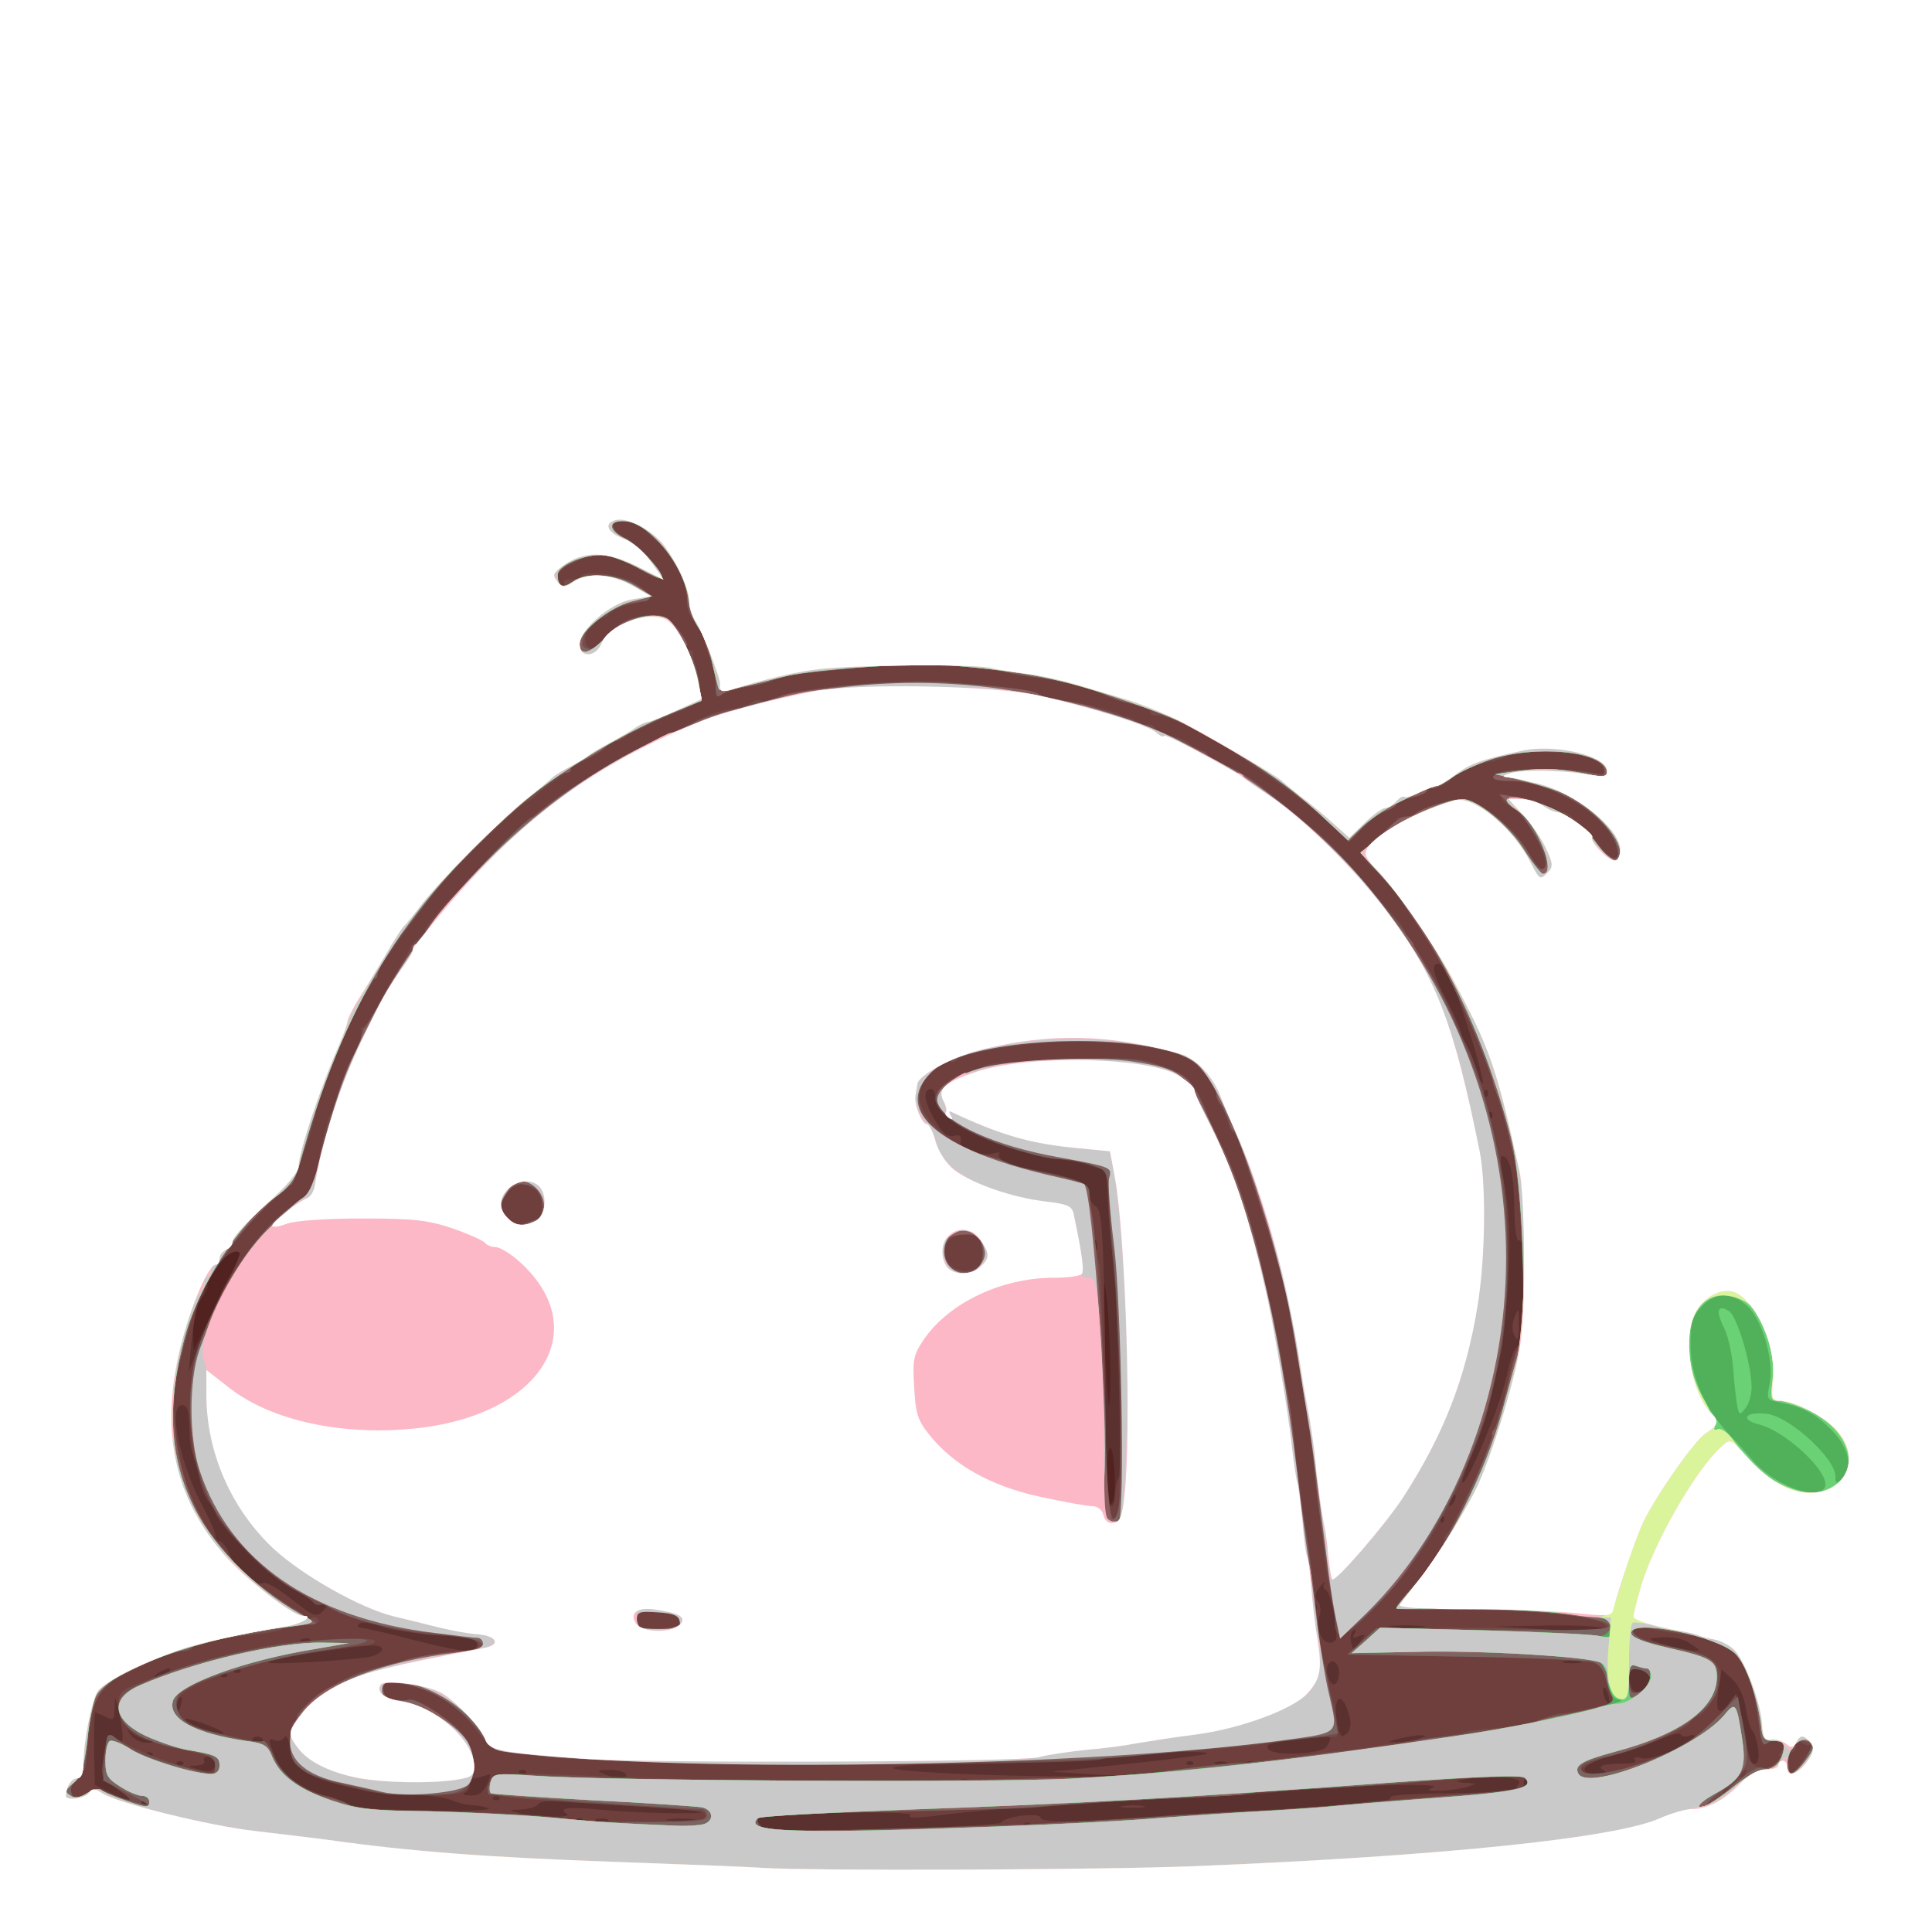 <!DOCTYPE svg PUBLIC "-//W3C//DTD SVG 20010904//EN" "http://www.w3.org/TR/2001/REC-SVG-20010904/DTD/svg10.dtd">
<svg version="1.0" xmlns="http://www.w3.org/2000/svg" width="440px" height="440px" viewBox="0 0 4400 4400" preserveAspectRatio="xMidYMid meet">
<rect x="0" y="0" width="4400" height="4400" fill="#808080" stroke="none"/>
<g id="layer101" fill="#522221" stroke="none">
<path d="M0 2200 l0 -2200 2200 0 2200 0 0 2200 0 2200 -2200 0 -2200 0 0 -2200z"/>
</g>
<g id="layer102" fill="#5a312f" stroke="none">
<path d="M0 2200 l0 -2200 2200 0 2200 0 0 2200 0 2200 -2200 0 -2200 0 0 -2200z m2539 1172 c-2 -88 -17 -103 -18 -19 -1 50 3 76 9 72 6 -3 10 -27 9 -53z m-14 -360 c-11 -153 -17 -96 -8 75 6 115 9 139 11 88 2 -38 0 -112 -3 -163z m-2022 -67 c2 -6 13 -27 26 -48 24 -40 23 -54 -4 -43 -15 5 -56 66 -52 76 1 3 -6 16 -16 30 -10 15 -17 42 -17 70 l1 45 30 -60 c17 -33 31 -65 32 -70z"/>
</g>
<g id="layer103" fill="#6f3f3d" stroke="none">
<path d="M0 2200 l0 -2200 2200 0 2200 0 0 2200 0 2200 -2200 0 -2200 0 0 -2200z m2280 1951 c9 -15 90 -24 90 -11 0 12 103 10 300 -5 19 -2 89 -6 155 -10 108 -5 203 -12 275 -19 14 -2 35 -4 48 -4 13 -1 21 -5 19 -9 -3 -5 58 -8 134 -9 90 -1 144 -5 151 -12 7 -7 10 -14 7 -16 -10 -10 -67 -13 -109 -6 -37 6 -40 8 -15 10 30 2 30 2 5 10 -14 4 -41 8 -60 8 -29 1 -31 -1 -15 -8 20 -9 -164 -5 -295 6 -122 11 -135 12 -275 18 -77 3 -162 8 -190 11 -27 3 -95 7 -150 10 -55 3 -136 10 -180 15 -96 12 -108 12 -102 3 5 -9 -319 -6 -342 2 -11 4 -11 8 0 21 12 15 41 16 279 10 145 -4 267 -11 270 -15z m67 2 c-4 -3 -10 -3 -14 0 -3 4 0 7 7 7 7 0 10 -3 7 -7z m-1020 -10 c-4 -3 -10 -3 -14 0 -3 4 0 7 7 7 7 0 10 -3 7 -7z m56 0 c-7 -2 -19 -2 -25 0 -7 3 -2 5 12 5 14 0 19 -2 13 -5z m195 0 c-16 -2 -40 -2 -55 0 -16 2 -3 4 27 4 30 0 43 -2 28 -4z m-287 -12 c-22 -14 4 -17 82 -9 76 7 233 11 226 4 -2 -2 -51 -6 -109 -10 -58 -3 -139 -9 -181 -12 -52 -5 -78 -3 -83 5 -4 6 -22 11 -39 12 -28 1 -29 2 -9 7 36 11 129 13 113 3z m-179 -13 c-9 -4 -27 -7 -40 -7 -13 -1 -32 -6 -43 -11 -10 -6 -58 -12 -106 -14 -98 -4 -195 -27 -233 -55 -15 -11 -27 -31 -30 -52 -3 -21 -8 -29 -13 -22 -4 7 -14 10 -23 6 -12 -4 -13 -1 -4 22 5 14 14 35 20 45 10 18 81 60 103 60 7 0 23 6 37 13 14 7 41 14 59 15 19 2 36 4 37 5 1 1 59 2 128 2 69 0 118 -3 108 -7z m-775 -15 c-4 -3 -10 -3 -14 0 -3 4 0 7 7 7 7 0 10 -3 7 -7z m-70 -29 c-37 -25 -38 -26 -31 -72 8 -56 9 -58 29 -42 13 11 15 9 14 -11 -1 -13 -5 -37 -9 -54 l-8 -30 -1 28 c-1 24 -3 26 -20 17 -11 -5 -22 -10 -24 -10 -2 0 -3 37 -3 83 l2 82 34 17 c51 26 60 22 17 -8z m870 19 c-4 -3 -10 -3 -14 0 -3 4 0 7 7 7 7 0 10 -3 7 -7z m-28 -29 c10 -23 10 -26 -4 -20 -9 3 -21 6 -26 6 -5 0 -9 6 -9 14 0 8 -6 17 -12 19 -7 3 -1 6 13 6 19 1 29 -6 38 -25z m2368 -11 c-4 -3 -7 0 -7 7 0 7 3 10 7 7 3 -4 3 -10 0 -14z m-1270 1 c-3 -3 -12 -4 -19 -1 -8 3 -5 6 6 6 11 1 17 -2 13 -5z m-782 -14 c-3 -5 -21 -10 -38 -9 -27 0 -29 2 -12 9 28 12 57 12 50 0z m1065 1 l-95 -6 175 -18 c96 -10 177 -21 179 -23 8 -8 -135 -4 -195 6 -55 9 -240 17 -448 19 -44 1 -76 4 -72 8 8 8 216 18 416 19 123 1 127 0 40 -5z m-2000 -27 c0 -8 -7 -14 -16 -14 -8 0 -12 5 -9 10 3 6 -4 10 -17 11 -23 1 -23 1 2 8 29 9 40 5 40 -15z m707 19 c-4 -3 -10 -3 -14 0 -3 4 0 7 7 7 7 0 10 -3 7 -7z m2453 -3 c-15 -9 5 -14 62 -14 9 0 14 -4 11 -9 -3 -5 3 -6 15 -3 21 7 106 -27 119 -47 4 -6 0 -8 -10 -4 -9 3 -17 2 -19 -3 -2 -5 -25 1 -53 13 -27 13 -76 29 -107 37 -61 14 -81 40 -30 40 21 0 24 -2 12 -10z m-3233 -17 c-4 -3 -10 -3 -14 0 -3 4 0 7 7 7 7 0 10 -3 7 -7z m2300 0 c-4 -3 -10 -3 -14 0 -3 4 0 7 7 7 7 0 10 -3 7 -7z m76 0 c-7 -2 -19 -2 -25 0 -7 3 -2 5 12 5 14 0 19 -2 13 -5z m64 1 c-3 -3 -12 -4 -19 -1 -8 3 -5 6 6 6 11 1 17 -2 13 -5z m1146 -37 c-3 -18 -9 -34 -13 -37 -4 -3 -10 -25 -14 -49 -4 -28 -16 -53 -31 -67 l-24 -22 -7 44 c-8 54 -1 64 24 34 18 -22 18 -22 31 46 16 89 19 96 31 89 5 -3 7 -20 3 -38z m-3656 16 c-4 -3 -10 -3 -14 0 -3 4 0 7 7 7 7 0 10 -3 7 -7z m2674 -15 c15 -22 10 -28 -18 -23 -16 2 -50 7 -76 10 -36 5 -46 9 -38 19 13 16 121 11 132 -6z m-2686 -15 c-11 -3 -27 -10 -35 -17 -13 -10 -13 -9 -1 7 7 9 23 16 35 16 20 -1 20 -2 1 -6z m265 3 c0 -11 -19 -15 -25 -6 -3 5 1 10 9 10 9 0 16 -2 16 -4z m2630 -6 c20 -6 21 -8 5 -8 -11 0 -33 4 -50 8 -27 7 -27 8 -5 8 14 0 36 -4 50 -8z m-156 -49 c-15 -61 -40 -53 -29 9 6 33 9 39 21 29 9 -7 12 -21 8 -38z m-2598 19 c-28 -11 -52 -18 -54 -15 -6 6 60 33 83 34 11 0 -2 -9 -29 -19z m-63 -50 c3 -11 1 -18 -4 -14 -5 3 -9 12 -9 20 0 20 7 17 13 -6z m3250 -20 c-3 -12 -8 -19 -11 -16 -5 6 5 36 12 36 2 0 2 -9 -1 -20z m95 -38 c-4 -22 -48 -29 -48 -9 0 9 3 22 6 31 8 21 46 1 42 -22z m-708 -12 c0 -22 -16 -35 -25 -20 -9 14 4 52 16 45 5 -4 9 -15 9 -25z m-2670 0 c8 -5 11 -10 5 -10 -5 0 -17 5 -25 10 -8 5 -10 10 -5 10 6 0 17 -5 25 -10z m137 3 c-4 -3 -10 -3 -14 0 -3 4 0 7 7 7 7 0 10 -3 7 -7z m30 -10 c-4 -3 -10 -3 -14 0 -3 4 0 7 7 7 7 0 10 -3 7 -7z m291 -29 c17 -3 32 -11 32 -18 0 -9 -15 -11 -62 -5 -103 13 -190 28 -197 35 -6 6 168 -3 227 -12z m2760 9 c-10 -2 -26 -2 -35 0 -10 3 -2 5 17 5 19 0 27 -2 18 -5z m-2513 -32 c9 -16 -13 -23 -97 -28 -44 -3 -99 -11 -121 -19 -22 -8 -44 -11 -49 -6 -5 5 -3 9 4 9 7 1 40 8 73 16 155 40 180 43 190 28z m2014 -14 c12 -15 12 -17 -4 -11 -14 6 -16 4 -10 -6 5 -8 4 -11 -3 -7 -5 4 -8 16 -5 27 3 12 6 19 7 18 1 -2 8 -11 15 -21z m755 9 c-21 -15 -44 -20 -84 -16 -19 1 -15 5 20 15 25 7 54 13 65 14 19 1 19 1 -1 -13z m-3147 -12 c-3 -3 -12 -4 -19 -1 -8 3 -5 6 6 6 11 1 17 -2 13 -5z m2335 1 c8 -9 -11 -110 -22 -113 -5 -2 -8 -9 -4 -15 3 -7 -2 -3 -10 7 -11 14 -13 23 -5 32 6 7 8 22 4 34 -12 37 15 77 37 55z m613 -25 c-4 -6 -55 -9 -128 -8 l-122 2 100 6 c55 3 113 7 128 8 17 1 26 -2 22 -8z m-418 -7 c-20 -2 -52 -2 -70 0 -17 2 0 4 38 4 39 0 53 -2 32 -4z m-2496 -40 c12 -15 12 -16 -3 -10 -10 3 -20 2 -23 -4 -4 -5 -28 -20 -55 -34 -43 -22 -159 -137 -169 -168 -2 -7 -9 -19 -16 -27 -7 -8 -15 -28 -19 -45 -7 -34 -13 -58 -17 -65 -5 -11 -7 -27 -8 -67 -1 -31 -5 -43 -16 -43 -34 0 -4 140 51 239 13 24 24 50 24 57 0 8 5 14 11 14 5 0 16 15 24 34 15 35 59 71 75 61 5 -3 33 12 61 35 58 45 61 46 80 23z m2256 -10 c-4 -3 -7 0 -7 7 0 7 3 10 7 7 3 -4 3 -10 0 -14z m290 -200 c-4 -3 -7 0 -7 7 0 7 3 10 7 7 3 -4 3 -10 0 -14z m-747 -51 c0 -15 4 -32 8 -37 8 -10 -3 -423 -14 -505 -7 -56 -10 -92 -12 -151 -2 -52 -1 -51 -107 -69 -89 -15 -129 -27 -185 -52 -65 -30 -100 -61 -100 -88 0 -11 -4 -20 -9 -20 -20 0 -17 28 7 69 18 32 30 41 44 38 13 -4 18 0 16 11 -2 9 2 17 7 18 6 0 18 4 28 8 9 5 27 6 38 3 12 -3 18 -3 15 0 -9 9 26 32 49 33 11 0 50 8 88 17 57 15 67 21 67 40 0 12 7 26 16 31 16 9 19 78 23 570 1 67 5 112 11 112 6 0 10 -13 10 -28z m774 12 c3 -8 2 -12 -4 -9 -6 3 -10 10 -10 16 0 14 7 11 14 -7z m82 -172 c18 -45 35 -101 39 -123 4 -21 13 -46 21 -53 17 -18 21 -251 4 -241 -6 4 -10 -21 -11 -67 -1 -81 -9 -120 -26 -125 -7 -3 -7 15 2 59 33 159 -2 459 -71 617 -13 29 -24 59 -24 65 1 17 30 -41 66 -132z m-2882 -316 c20 -38 35 -71 32 -73 -17 -17 -72 42 -81 87 0 3 -6 14 -12 25 -5 11 -13 52 -17 90 l-6 70 24 -65 c13 -36 40 -96 60 -134z m1983 -98 c-3 -8 -6 -5 -6 6 -1 11 2 17 5 13 3 -3 4 -12 1 -19z m900 -295 c-4 -3 -7 0 -7 7 0 7 3 10 7 7 3 -4 3 -10 0 -14z m-10 -50 c-4 -3 -7 0 -7 7 0 7 3 10 7 7 3 -4 3 -10 0 -14z m-41 -135 c-39 -123 -62 -166 -78 -150 -7 7 2 33 26 78 20 38 36 76 36 86 0 9 4 20 10 23 5 3 14 24 20 46 6 23 14 39 17 36 2 -3 -11 -57 -31 -119z"/>
<path d="M2558 4113 c12 -2 32 -2 45 0 12 2 2 4 -23 4 -25 0 -35 -2 -22 -4z"/>
<path d="M3446 3035 c-3 -8 -1 -25 4 -37 8 -20 9 -18 9 15 1 39 -3 47 -13 22z"/>
</g>
<g id="layer104" fill="#744d4b" stroke="none">
<path d="M0 2200 l0 -2200 2200 0 2200 0 0 2200 0 2200 -2200 0 -2200 0 0 -2200z m2330 1955 c96 -5 257 -14 340 -21 25 -1 99 -6 165 -9 113 -5 201 -12 270 -20 17 -2 95 -9 175 -14 157 -12 200 -18 200 -31 0 -20 -35 -20 -255 -1 -66 6 -178 13 -250 16 -71 4 -133 8 -136 11 -4 2 -71 6 -150 9 -79 3 -189 10 -244 14 -128 11 -87 10 -415 16 -157 4 -291 8 -299 11 -11 4 -11 7 0 21 12 14 39 15 259 9 135 -4 288 -9 340 -11z m-726 -14 c4 -5 3 -12 -1 -14 -5 -3 -93 -10 -198 -16 -307 -19 -311 -20 -287 -58 11 -17 22 -17 267 -7 351 15 1147 9 1260 -10 90 -14 179 -25 185 -21 4 2 51 -3 106 -12 54 -8 106 -15 114 -15 8 0 54 -6 102 -14 48 -7 108 -16 134 -19 26 -4 51 -8 55 -10 3 -3 36 -7 73 -10 36 -3 82 -13 101 -21 19 -8 38 -13 42 -12 5 1 34 -4 65 -11 49 -10 56 -15 48 -29 -5 -9 -11 -29 -14 -43 -4 -19 -14 -29 -33 -34 -16 -3 -146 -9 -291 -12 l-263 -5 31 -29 c28 -27 36 -29 117 -31 114 -3 301 1 381 8 50 4 62 3 62 -9 0 -23 -137 -41 -317 -41 -90 0 -163 -3 -163 -6 0 -3 19 -25 41 -50 39 -43 71 -93 68 -106 0 -4 3 -10 8 -13 7 -5 73 -142 94 -196 13 -33 37 -116 49 -173 7 -28 16 -55 21 -58 17 -10 4 -370 -16 -444 -4 -14 -10 -41 -15 -60 -9 -40 -46 -155 -60 -185 -63 -139 -87 -187 -111 -222 -16 -24 -43 -64 -61 -90 -17 -27 -47 -62 -65 -80 -30 -27 -32 -34 -22 -51 7 -11 25 -27 41 -36 15 -10 28 -21 28 -27 0 -5 8 -9 18 -9 10 0 22 -3 26 -7 11 -11 79 -33 105 -33 39 0 120 66 156 128 11 17 23 32 27 32 28 0 -28 -119 -66 -139 -14 -8 -26 -19 -26 -24 0 -12 66 0 104 19 16 8 33 14 39 14 12 0 82 71 88 89 7 20 36 22 34 2 -8 -74 -148 -164 -252 -162 -38 0 -44 -14 -9 -21 44 -9 161 -8 197 1 32 7 36 6 32 -9 -3 -11 -20 -22 -43 -28 -47 -12 -162 -13 -175 -2 -6 5 -25 12 -43 15 -34 6 -67 21 -90 43 -13 11 -28 16 -44 13 -5 0 -8 3 -8 9 0 5 -16 12 -35 16 -19 3 -35 10 -35 14 0 5 -10 12 -22 16 -12 4 -36 21 -53 39 l-31 31 -61 -55 c-51 -47 -280 -204 -301 -207 -4 0 -20 -7 -37 -14 -16 -7 -36 -12 -42 -11 -7 1 -13 -2 -13 -7 0 -6 -17 -13 -37 -17 -21 -4 -47 -12 -58 -18 -29 -17 -103 -36 -160 -43 -27 -3 -63 -9 -80 -14 -54 -15 -218 -21 -320 -10 -55 6 -119 12 -142 14 -23 3 -50 9 -60 14 -10 5 -38 12 -63 16 -24 4 -50 12 -57 18 -10 8 -13 5 -13 -16 0 -33 0 -36 -12 -66 -5 -14 -11 -33 -13 -43 -2 -10 -13 -29 -25 -44 -12 -15 -18 -34 -15 -44 4 -11 3 -24 -2 -31 -4 -7 -8 -15 -8 -18 -1 -12 -49 -89 -53 -86 -2 3 -14 -6 -26 -19 -27 -31 -71 -42 -79 -21 -4 11 4 20 26 31 33 15 93 82 83 92 -3 3 -24 -6 -48 -20 -63 -36 -100 -42 -140 -21 -18 10 -36 17 -40 16 -13 -3 -9 36 4 44 7 4 8 3 4 -4 -5 -8 0 -12 13 -12 11 0 22 -4 25 -8 9 -15 97 -2 127 19 39 27 37 36 -10 44 -22 4 -45 13 -52 21 -6 8 -18 14 -25 14 -22 0 -41 47 -25 63 9 9 16 6 34 -14 35 -41 55 -52 99 -56 37 -4 45 -1 70 27 15 18 25 36 22 41 -3 5 0 9 5 9 6 0 10 3 9 8 0 4 1 14 5 22 3 8 8 31 10 51 5 34 3 37 -36 55 -23 10 -48 19 -55 20 -7 1 -34 15 -60 30 -26 16 -50 27 -54 26 -5 -1 -8 1 -8 6 0 4 -17 16 -37 27 -21 11 -43 24 -49 30 -6 5 -22 17 -34 25 -12 8 -29 22 -38 30 -9 8 -18 15 -21 15 -12 0 -160 142 -196 187 -54 69 -133 178 -143 198 -7 14 -21 39 -32 55 -11 17 -24 41 -30 55 -6 14 -15 34 -20 45 -23 50 -60 150 -60 164 0 9 -12 51 -27 94 -19 56 -33 82 -52 94 -34 20 -130 134 -166 196 -23 41 -47 111 -71 212 -16 68 -3 204 25 270 5 11 12 27 15 35 13 29 33 61 60 90 14 16 26 34 26 39 0 6 21 24 48 42 26 18 57 41 70 52 12 11 22 17 22 13 0 -4 7 0 16 8 8 9 19 14 24 11 5 -3 11 -1 15 5 4 6 -9 10 -32 10 -22 0 -43 4 -48 9 -6 5 -37 11 -70 14 -87 8 -135 18 -135 28 0 5 -9 9 -20 9 -20 0 -62 16 -138 53 -62 29 -72 54 -86 205 -2 12 -11 28 -21 36 -12 8 -16 19 -12 31 7 16 9 16 31 1 22 -14 28 -14 60 -1 52 22 56 18 13 -11 -37 -25 -38 -26 -31 -72 4 -26 8 -48 9 -50 1 -1 23 9 48 23 39 22 165 65 189 65 5 0 8 -9 8 -19 0 -15 -12 -22 -52 -31 -124 -28 -168 -55 -168 -106 0 -27 5 -34 33 -45 17 -6 48 -18 67 -26 45 -18 128 -41 210 -59 84 -18 265 -30 273 -17 3 5 -11 10 -31 11 -155 11 -392 77 -414 117 -17 30 9 62 61 75 25 6 63 16 84 21 20 5 41 8 45 5 5 -3 17 13 26 35 20 44 59 73 121 90 22 6 45 14 50 19 12 9 7 9 205 14 152 4 291 13 298 20 8 9 301 6 306 -3z m-1267 -38 c-4 -3 -10 -3 -14 0 -3 4 0 7 7 7 7 0 10 -3 7 -7z m3598 -23 c3 -5 4 -10 1 -10 -3 0 -8 5 -11 10 -3 6 -4 10 -1 10 3 0 8 -4 11 -10z m40 -40 c3 -5 4 -10 1 -10 -3 0 -8 5 -11 10 -3 6 -4 10 -1 10 3 0 8 -4 11 -10z m-220 -30 c75 -29 137 -70 172 -116 l27 -36 13 53 c7 30 12 66 13 80 0 33 42 48 66 24 9 -8 12 -15 8 -15 -3 0 -1 -6 5 -14 9 -11 8 -15 -5 -20 -9 -3 -22 -2 -29 4 -10 8 -14 1 -18 -32 -13 -103 -23 -136 -51 -167 -27 -30 -56 -41 -136 -51 -36 -5 -73 -12 -83 -16 -11 -4 -17 -1 -17 9 0 17 2 18 108 43 79 18 98 36 87 82 -7 31 -38 72 -54 72 -6 0 -11 5 -11 10 0 14 -101 58 -179 78 -36 10 -67 23 -69 31 -6 20 79 9 153 -19z m339 17 c14 -14 44 -67 31 -55 -5 4 -14 3 -22 -3 -10 -9 -13 -8 -13 5 0 9 -4 16 -10 16 -5 0 -9 11 -8 25 3 29 5 30 22 12z m-336 -205 c-2 -9 -13 -18 -26 -20 -17 -3 -22 1 -22 21 0 13 3 27 6 30 12 11 45 -14 42 -31z"/>
<path d="M835 4079 c-107 -26 -128 -33 -150 -51 -20 -15 -25 -29 -25 -64 0 -27 5 -44 12 -44 6 0 9 -3 5 -6 -15 -16 103 -98 158 -110 6 -1 30 -7 55 -14 86 -22 125 -29 163 -30 36 0 48 -12 27 -25 -6 -4 -45 -9 -88 -11 -80 -5 -242 -50 -242 -67 0 -5 -7 -7 -15 -4 -8 4 -17 2 -20 -2 -3 -5 -29 -23 -58 -39 -80 -45 -182 -169 -202 -247 -5 -16 -10 -37 -13 -45 -3 -8 -6 -60 -6 -115 -1 -110 2 -120 72 -262 43 -90 109 -167 180 -213 18 -12 26 -33 38 -90 8 -41 19 -84 24 -95 5 -11 16 -41 24 -67 9 -26 24 -64 35 -84 11 -21 18 -41 15 -46 -3 -4 -2 -8 3 -8 4 0 19 -21 33 -47 13 -27 35 -66 49 -88 14 -22 25 -43 26 -47 0 -4 9 -14 20 -22 11 -9 17 -16 13 -16 -17 0 231 -260 249 -260 7 0 13 -4 13 -8 0 -17 158 -115 270 -168 41 -19 86 -41 101 -49 14 -7 38 -16 55 -19 16 -2 30 -5 32 -6 1 -2 6 -3 11 -4 5 0 12 -4 16 -8 4 -4 13 -4 21 -1 8 3 20 1 27 -5 25 -21 257 -45 372 -38 139 7 217 16 230 27 6 4 31 11 55 14 44 7 99 20 130 32 8 4 18 7 22 7 3 1 10 4 14 8 4 5 16 8 26 8 10 0 18 4 18 10 0 5 16 12 35 16 19 3 39 12 46 20 6 8 18 14 25 14 8 0 14 4 14 8 0 5 21 18 48 29 26 12 57 29 69 39 12 11 34 28 48 39 14 11 33 27 42 35 9 8 29 24 43 35 15 11 57 55 93 97 35 42 74 86 86 99 11 12 21 28 21 35 0 7 3 14 8 16 12 5 68 99 97 163 14 33 30 68 36 77 23 43 55 157 80 288 19 93 16 328 -5 420 -27 126 -32 142 -61 215 -61 151 -130 261 -225 358 -70 71 -90 77 -90 29 0 -15 -4 -43 -9 -62 -5 -19 -12 -60 -15 -90 -15 -153 -49 -404 -66 -480 -5 -25 -12 -61 -15 -80 -2 -19 -12 -60 -21 -90 -9 -30 -22 -77 -30 -105 -7 -27 -18 -59 -23 -70 -5 -11 -17 -46 -26 -77 -8 -32 -20 -58 -24 -58 -5 0 -12 -13 -16 -30 -4 -16 -11 -32 -16 -35 -5 -4 -9 -14 -9 -23 0 -10 -15 -34 -32 -54 -29 -32 -43 -38 -116 -53 -52 -10 -120 -16 -182 -14 -103 3 -250 27 -261 43 -4 5 -11 6 -16 3 -12 -8 -60 37 -68 63 -16 51 61 129 149 151 26 6 49 15 52 20 3 5 15 9 27 9 12 0 52 8 90 17 54 14 67 21 68 38 1 11 3 29 5 40 2 11 5 41 7 66 3 26 7 51 10 56 3 4 8 134 12 288 6 254 12 311 31 293 7 -7 6 -480 -1 -500 -5 -16 -15 -128 -20 -222 l-3 -69 -39 -13 c-21 -8 -51 -14 -67 -14 -32 0 -65 -9 -166 -46 -70 -25 -120 -64 -120 -92 0 -19 57 -62 81 -62 9 0 19 -3 23 -7 11 -12 35 -14 198 -20 137 -5 163 -3 210 13 62 22 94 58 111 125 4 13 17 40 29 59 27 41 78 200 94 290 3 14 9 39 13 55 8 27 14 59 37 190 4 22 9 47 11 55 1 8 5 35 8 60 2 25 7 63 10 85 3 22 7 54 9 70 2 17 8 59 14 95 6 36 13 99 17 140 3 41 11 95 17 120 6 25 11 52 12 60 2 8 5 24 9 35 11 37 17 96 9 91 -7 -4 -102 6 -187 19 -16 3 -99 10 -183 15 -84 5 -158 12 -163 16 -21 13 -828 16 -1059 4 -332 -17 -323 -15 -368 -74 -41 -54 -104 -92 -169 -102 -38 -6 -42 -5 -40 15 1 19 25 28 60 22 18 -3 79 35 117 73 39 39 37 130 -3 139 -38 9 -170 6 -212 -4z m715 -385 c0 -15 -23 -24 -65 -24 -28 0 -33 4 -32 20 1 18 7 21 49 19 30 -2 48 -7 48 -15z m690 -834 c0 -35 -12 -50 -40 -50 -35 0 -54 22 -46 54 11 43 86 39 86 -4z m-1026 -80 c19 -7 25 -16 23 -32 -5 -49 -57 -70 -82 -32 -19 29 -19 39 1 58 18 19 24 19 58 6z"/>
</g>
<g id="layer105" fill="#7b6563" stroke="none">
<path d="M0 2200 l0 -2200 2200 0 2200 0 0 2200 0 2200 -2200 0 -2200 0 0 -2200z m2340 1955 c102 -5 293 -16 335 -20 17 -1 91 -6 165 -9 74 -4 200 -13 280 -21 80 -7 188 -17 241 -20 52 -4 102 -11 110 -16 26 -17 -12 -30 -76 -24 -240 19 -315 25 -425 30 -69 4 -127 8 -130 10 -3 2 -63 6 -135 9 -143 7 -286 15 -355 22 -25 2 -171 7 -325 10 -154 3 -286 7 -292 9 -7 3 -10 11 -6 21 6 16 27 17 267 10 144 -4 299 -9 346 -11z m-730 -20 c0 -8 -6 -15 -12 -15 -56 -1 -482 -31 -485 -34 -3 -3 -2 -14 2 -26 7 -22 10 -22 134 -16 391 19 1253 15 1386 -8 39 -6 126 -16 195 -21 68 -5 381 -45 389 -49 3 -2 31 -7 61 -10 109 -13 195 -27 220 -36 14 -5 41 -12 60 -15 19 -3 54 -11 77 -17 34 -8 40 -13 33 -27 -5 -9 -11 -28 -14 -42 -4 -16 -15 -30 -28 -34 -13 -4 -144 -10 -291 -12 l-268 -5 33 -30 33 -30 262 4 c186 2 264 0 267 -8 7 -19 -151 -38 -321 -38 -90 0 -163 -3 -163 -6 0 -3 21 -27 45 -55 78 -87 179 -310 216 -478 7 -32 16 -60 21 -63 16 -10 4 -363 -15 -434 -2 -8 -7 -28 -11 -45 -54 -221 -183 -480 -303 -606 l-34 -36 26 -24 c15 -13 36 -32 46 -42 10 -9 25 -17 32 -17 8 0 17 -3 21 -7 11 -11 79 -33 105 -33 40 0 125 70 155 128 16 31 30 40 40 24 8 -13 -45 -106 -77 -135 l-32 -28 39 6 c66 11 146 55 178 99 30 42 56 55 53 27 -8 -74 -144 -164 -247 -163 -44 1 -51 -13 -10 -21 33 -7 178 -3 208 6 17 4 21 2 17 -13 -3 -12 -21 -22 -50 -30 -99 -24 -230 1 -312 62 -13 10 -27 15 -32 12 -5 -3 -9 -1 -9 5 0 6 -16 13 -35 17 -19 3 -35 10 -35 14 0 5 -10 12 -22 16 -13 3 -37 21 -54 38 l-31 32 -58 -54 c-91 -85 -284 -206 -375 -237 -3 -1 -18 -7 -33 -13 -16 -7 -33 -12 -39 -12 -5 0 -24 -6 -41 -14 -42 -18 -114 -38 -157 -43 -19 -2 -55 -8 -80 -13 -80 -16 -222 -21 -325 -11 -159 16 -184 20 -203 29 -9 5 -37 12 -62 16 -24 4 -50 12 -57 18 -10 8 -13 4 -13 -20 0 -17 -5 -43 -11 -59 -6 -15 -12 -36 -15 -47 -2 -10 -11 -27 -20 -37 -9 -10 -18 -36 -19 -56 -4 -68 -77 -163 -137 -178 -41 -10 -45 21 -5 40 33 15 93 82 83 92 -3 3 -24 -6 -48 -20 -63 -36 -98 -41 -147 -20 -23 10 -41 25 -41 34 0 25 11 29 34 14 30 -22 103 -19 142 6 39 24 44 39 12 39 -63 0 -167 90 -122 107 10 4 24 -3 37 -20 31 -35 66 -54 108 -56 31 -1 40 4 63 34 15 19 24 35 20 35 -3 0 0 10 8 23 8 12 17 40 20 63 6 41 5 41 -36 58 -46 19 -168 78 -176 86 -10 10 -45 31 -62 36 -10 4 -18 10 -18 15 0 5 -5 9 -11 9 -34 0 -234 186 -314 290 -27 36 -52 67 -55 70 -11 11 -51 71 -60 92 -6 13 -19 37 -30 53 -11 17 -23 37 -26 45 -4 8 -17 38 -29 65 -25 56 -43 110 -81 238 -21 68 -32 91 -53 103 -59 36 -179 199 -201 274 -50 163 -55 214 -35 316 35 167 108 263 284 371 36 23 36 23 9 23 -15 0 -47 4 -70 10 -24 5 -76 15 -116 21 -40 7 -75 16 -78 21 -3 4 -12 8 -21 8 -17 0 -67 20 -133 54 -61 31 -74 59 -83 179 -3 31 -10 52 -22 61 -12 8 -16 19 -12 31 7 16 9 16 33 0 16 -10 30 -13 37 -7 12 8 86 32 102 32 5 0 -16 -12 -46 -27 l-54 -28 3 -50 c5 -59 7 -62 29 -44 35 28 69 43 138 60 87 23 85 23 85 0 0 -21 -10 -25 -75 -37 -92 -16 -145 -51 -145 -95 0 -23 8 -32 38 -48 104 -53 298 -99 447 -107 123 -6 103 7 -45 29 -104 16 -268 64 -296 88 -24 20 -13 62 20 78 33 16 155 43 166 36 3 -2 15 14 24 36 20 44 72 83 126 94 19 4 41 12 48 18 8 6 80 11 175 12 156 2 317 13 326 21 2 2 73 4 158 4 129 0 153 -2 153 -15z m2338 -70 c32 -29 56 -43 66 -39 17 6 38 -10 49 -39 8 -22 -17 -34 -37 -18 -11 9 -14 2 -19 -36 -14 -121 -40 -173 -97 -195 -31 -12 -183 -39 -188 -33 -15 15 15 33 74 44 112 22 121 30 115 96 -4 50 -133 130 -250 155 -39 8 -61 18 -61 26 0 24 69 16 159 -18 68 -26 96 -43 142 -88 l57 -56 13 74 c14 85 12 92 -50 140 -24 17 -38 32 -33 32 5 0 32 -20 60 -45z m146 -38 c7 -7 18 -22 24 -34 10 -17 9 -22 -4 -27 -21 -8 -44 21 -41 52 2 26 4 27 21 9z m-336 -205 c-2 -9 -13 -18 -26 -20 -17 -3 -22 1 -22 21 0 13 3 27 6 30 12 11 45 -14 42 -31z"/>
<path d="M875 4085 c-5 -2 -45 -11 -88 -21 -100 -22 -127 -42 -127 -95 0 -96 128 -171 345 -201 91 -13 101 -16 88 -29 -5 -5 -52 -14 -104 -19 -98 -9 -180 -29 -227 -53 -15 -8 -49 -25 -76 -38 -60 -29 -162 -127 -197 -190 -59 -106 -74 -266 -34 -379 48 -136 142 -272 222 -321 19 -12 35 -32 39 -47 21 -105 68 -255 89 -288 7 -11 15 -29 17 -40 2 -10 6 -21 9 -24 3 -3 23 -36 44 -75 21 -38 65 -105 97 -148 73 -95 226 -257 243 -257 8 0 15 -3 17 -8 11 -25 150 -112 268 -168 41 -19 82 -39 91 -44 9 -4 47 -16 85 -25 38 -9 87 -23 109 -30 66 -21 269 -38 368 -31 139 10 201 18 212 27 6 4 31 11 55 15 46 6 138 35 200 61 81 36 125 57 130 63 3 4 23 15 45 25 39 18 55 30 140 98 85 69 121 105 192 192 97 119 93 113 93 119 0 3 13 24 28 48 36 55 97 191 127 282 81 249 77 560 -11 792 -44 116 -101 221 -174 318 -37 50 -132 138 -139 130 -4 -5 -13 -49 -20 -99 -6 -49 -16 -115 -21 -145 -5 -30 -12 -84 -15 -120 -6 -67 -17 -140 -40 -270 -8 -41 -16 -91 -19 -110 -3 -19 -13 -59 -21 -87 -8 -29 -21 -74 -29 -100 -32 -113 -61 -192 -87 -242 -16 -30 -29 -59 -29 -66 0 -6 -15 -28 -32 -48 -29 -31 -43 -38 -112 -51 -129 -26 -356 -15 -446 21 -8 4 -18 7 -22 7 -3 1 -18 11 -32 23 -33 29 -42 67 -25 100 18 34 85 78 138 93 24 6 51 15 60 20 9 4 53 16 99 26 76 17 82 21 83 44 0 14 2 34 5 45 6 32 12 92 18 200 13 197 15 252 15 373 1 96 4 122 15 122 21 0 26 -120 15 -365 -5 -121 -12 -233 -14 -250 -3 -16 -6 -64 -9 -105 -4 -74 -4 -74 -37 -86 -19 -7 -46 -13 -61 -13 -75 -2 -214 -52 -266 -95 -38 -33 -40 -55 -7 -79 48 -35 117 -48 271 -54 129 -5 160 -3 210 13 63 19 76 30 100 84 8 19 28 62 44 95 38 78 80 208 96 294 3 12 12 53 20 90 9 36 20 91 24 121 5 30 12 66 15 80 3 14 7 48 10 75 8 89 16 148 30 230 7 44 16 114 20 155 3 41 10 93 15 115 5 22 11 51 14 65 2 14 9 46 14 72 l9 46 -31 5 c-45 8 -298 34 -466 49 -199 18 -1118 17 -1295 0 -115 -12 -132 -16 -145 -35 -36 -55 -101 -106 -151 -122 -71 -20 -88 -20 -86 5 1 18 26 27 60 21 15 -2 71 32 105 63 43 41 55 103 24 134 -16 16 -33 20 -98 20 -44 0 -83 -1 -89 -3z m675 -389 c0 -17 -22 -26 -66 -26 -27 0 -34 4 -34 20 0 17 7 20 50 20 36 0 50 -4 50 -14z m683 -817 c5 -9 7 -28 3 -42 -5 -23 -12 -27 -40 -27 -34 0 -46 13 -46 50 0 37 63 52 83 19z m-1019 -99 c18 -6 24 -15 22 -32 -3 -34 -12 -45 -41 -50 -18 -4 -29 1 -40 18 -19 29 -19 39 1 58 18 19 24 19 58 6z"/>
</g>
<g id="layer106" fill="#8b5f5f" stroke="none">
<path d="M0 2200 l0 -2200 2200 0 2200 0 0 2200 0 2200 -2200 0 -2200 0 0 -2200z m2395 1955 c72 -3 184 -9 250 -15 66 -5 167 -12 225 -15 58 -3 150 -10 205 -15 55 -5 141 -12 190 -15 191 -11 234 -20 207 -47 -8 -8 -591 25 -632 37 -8 2 -42 5 -75 6 -71 1 -375 18 -425 24 -19 2 -163 6 -320 10 -157 4 -289 11 -294 15 -36 34 38 36 669 15z m-791 -1 c24 -9 19 -33 -6 -38 -13 -3 -86 -8 -163 -11 -222 -10 -308 -15 -316 -20 -4 -3 -5 -14 -2 -26 6 -20 10 -20 117 -14 342 19 1226 14 1416 -9 25 -3 95 -10 155 -16 61 -6 124 -13 140 -15 308 -41 538 -76 555 -85 9 -5 36 -11 60 -15 50 -8 53 -9 92 -19 23 -7 26 -11 18 -26 -6 -10 -10 -30 -10 -43 0 -14 -7 -28 -16 -31 -32 -12 -191 -21 -377 -21 l-188 0 32 -29 32 -29 236 6 c130 3 246 9 257 12 15 5 23 1 28 -11 8 -21 3 -27 -31 -30 -16 -1 -71 -7 -123 -13 -52 -5 -148 -8 -212 -6 -65 2 -118 1 -118 -2 0 -3 20 -28 44 -55 25 -28 59 -78 76 -112 17 -34 35 -68 40 -76 41 -79 66 -143 58 -153 -2 -2 3 -11 11 -20 7 -10 10 -17 7 -17 -4 0 -2 -9 4 -19 5 -11 13 -37 16 -58 3 -21 12 -53 20 -72 22 -52 15 -360 -11 -461 -3 -14 -8 -36 -11 -50 -2 -14 -12 -43 -20 -65 -9 -22 -15 -40 -14 -40 1 0 -4 -22 -13 -50 -34 -115 -175 -355 -257 -440 l-31 -32 27 -24 c14 -13 35 -32 45 -41 10 -10 25 -18 32 -18 8 0 17 -3 21 -7 11 -11 79 -33 105 -33 41 0 121 68 156 133 16 30 22 34 32 24 18 -18 -23 -98 -69 -138 l-33 -29 39 6 c66 10 146 54 178 98 45 63 79 54 42 -11 -36 -62 -155 -125 -236 -125 -61 -1 -43 -16 27 -23 56 -6 105 -4 175 10 13 2 16 -1 13 -15 -6 -23 -77 -42 -152 -39 -75 3 -154 30 -210 71 -13 10 -27 15 -32 12 -5 -3 -9 -1 -9 5 0 6 -16 13 -35 17 -19 3 -35 10 -35 14 0 5 -10 12 -22 16 -13 3 -37 21 -55 39 l-32 32 -33 -34 c-32 -34 -171 -143 -182 -143 -3 0 -25 -13 -49 -30 -65 -43 -153 -85 -222 -105 -33 -10 -67 -21 -75 -25 -23 -12 -100 -32 -140 -37 -19 -2 -55 -8 -80 -13 -80 -16 -222 -21 -325 -11 -159 16 -184 20 -203 29 -9 5 -37 12 -62 16 -24 4 -49 11 -55 16 -8 6 -12 -2 -13 -27 -2 -20 -7 -44 -13 -55 -6 -11 -12 -29 -14 -40 -3 -11 -12 -29 -21 -39 -9 -10 -18 -36 -19 -56 -4 -68 -77 -163 -137 -178 -42 -11 -44 21 -3 42 32 17 90 82 81 91 -3 2 -24 -7 -48 -21 -63 -36 -98 -41 -147 -20 -23 10 -41 25 -41 34 0 25 11 29 34 14 11 -8 38 -15 59 -15 38 0 117 33 117 49 0 5 -19 12 -42 15 -66 11 -129 73 -107 107 8 11 14 8 37 -17 41 -46 57 -56 105 -60 41 -5 46 -3 71 30 15 20 24 36 20 36 -3 0 0 10 8 23 8 12 17 40 20 62 6 43 2 46 -102 85 -19 8 -46 22 -59 32 -13 10 -30 18 -37 18 -8 0 -14 3 -14 8 0 7 -30 25 -62 38 -10 3 -18 10 -18 15 0 5 -5 9 -11 9 -18 0 -117 81 -208 171 -73 72 -94 97 -131 149 -13 19 -27 37 -30 40 -14 13 -60 88 -60 98 0 7 -4 12 -9 12 -5 0 -14 12 -20 28 -6 15 -15 34 -20 42 -16 24 -56 120 -76 180 -9 30 -23 73 -31 95 -7 22 -18 59 -24 83 -6 23 -15 42 -19 42 -10 0 -108 98 -137 137 -36 49 -72 116 -92 176 -11 31 -19 57 -16 57 2 0 -1 11 -6 25 -30 79 -13 240 35 337 52 104 112 165 242 244 l34 21 -48 7 c-26 4 -64 9 -83 11 -109 15 -206 46 -310 99 -55 28 -75 66 -83 159 -5 54 -10 72 -29 87 -20 17 -21 21 -8 29 10 7 22 5 38 -5 15 -10 28 -12 35 -6 7 5 33 16 60 25 40 14 47 14 47 1 0 -8 -7 -14 -16 -14 -9 0 -32 -9 -50 -21 -29 -18 -34 -26 -34 -59 0 -21 4 -41 10 -45 5 -3 27 5 48 19 37 23 144 56 183 56 12 0 19 -7 19 -19 0 -21 -9 -25 -75 -36 -58 -10 -143 -53 -150 -75 -15 -47 8 -64 147 -111 93 -31 280 -65 330 -60 41 5 39 5 -37 18 -44 8 -84 15 -90 17 -5 1 -26 6 -45 10 -73 17 -179 67 -186 89 -13 41 50 75 167 92 40 5 49 10 59 36 17 40 62 76 113 90 23 6 51 16 62 22 12 6 85 12 175 13 85 1 211 7 280 13 116 11 169 14 292 19 25 1 53 -1 62 -4z m2341 -84 c25 -22 55 -40 66 -40 24 0 46 -20 51 -46 2 -14 -3 -19 -22 -19 -21 0 -26 -6 -32 -40 -26 -160 -55 -191 -203 -211 -77 -11 -90 -10 -90 5 0 10 28 21 85 34 47 11 91 24 98 29 26 22 8 86 -38 129 -29 28 -116 66 -177 79 -71 14 -100 31 -88 49 8 14 93 6 110 -10 5 -5 18 -9 28 -9 29 0 137 -61 180 -102 42 -40 42 -40 56 46 8 57 7 61 -18 86 -14 14 -37 33 -51 42 -14 9 -20 17 -13 17 6 1 33 -17 58 -39z m161 -56 c28 -30 30 -40 8 -48 -21 -8 -44 21 -41 52 2 28 4 28 33 -4z m-348 -193 c2 -11 -1 -21 -6 -21 -6 0 -17 -3 -26 -6 -13 -5 -16 2 -16 36 0 42 0 42 23 28 12 -9 23 -25 25 -37z"/>
<path d="M870 4081 c-19 -5 -61 -14 -93 -21 -107 -21 -145 -83 -95 -153 41 -59 61 -69 240 -126 21 -7 69 -15 108 -18 49 -4 70 -10 70 -19 0 -8 -6 -14 -13 -14 -7 0 -51 -5 -97 -11 -228 -28 -390 -115 -481 -258 -100 -157 -100 -327 1 -524 41 -78 120 -170 178 -207 17 -11 28 -35 42 -95 23 -100 57 -204 75 -231 7 -11 15 -29 17 -40 2 -10 6 -21 9 -24 3 -3 23 -36 44 -75 56 -101 147 -218 246 -315 48 -47 94 -91 103 -98 57 -45 193 -129 265 -163 124 -59 119 -57 204 -78 43 -11 82 -23 87 -26 21 -13 229 -32 320 -30 129 3 259 16 265 26 3 4 27 11 53 14 26 4 56 10 67 14 11 5 38 14 60 21 60 19 196 79 205 90 3 4 23 15 45 25 39 18 55 30 140 98 84 69 121 105 192 192 100 123 96 117 152 230 77 158 104 236 132 380 38 196 17 474 -47 622 -8 17 -14 34 -14 38 0 14 -93 191 -116 222 -13 17 -24 34 -24 37 0 11 -46 62 -112 125 l-46 43 -12 -53 c-6 -30 -15 -90 -20 -134 -5 -44 -11 -89 -13 -100 -3 -11 -8 -51 -11 -90 -4 -38 -11 -92 -16 -120 -8 -45 -33 -189 -44 -255 -7 -42 -27 -124 -36 -145 -4 -11 -25 -73 -45 -137 -20 -65 -40 -120 -46 -123 -5 -4 -9 -14 -9 -24 0 -10 -7 -24 -15 -31 -8 -7 -15 -20 -15 -30 0 -9 -15 -33 -32 -53 -29 -31 -43 -38 -112 -51 -129 -26 -356 -15 -446 21 -8 4 -18 7 -22 7 -5 1 -21 14 -38 29 -88 84 21 177 276 235 46 11 76 23 79 32 18 57 34 264 41 505 6 223 12 271 31 251 15 -15 7 -504 -10 -635 -9 -68 -14 -134 -11 -146 7 -27 6 -27 -118 -50 -146 -26 -258 -78 -273 -126 -9 -27 26 -54 95 -76 81 -25 336 -29 411 -5 59 18 71 29 95 82 8 19 28 62 44 95 41 86 69 173 96 295 3 14 9 41 14 60 5 19 16 73 24 120 9 47 18 96 21 110 3 14 7 48 10 75 9 95 26 230 35 275 5 25 14 92 20 150 6 58 18 132 26 165 22 97 29 90 -108 109 -431 58 -1319 74 -1731 30 -63 -6 -68 -9 -89 -43 -12 -20 -32 -44 -43 -53 -33 -29 -105 -61 -146 -65 -34 -4 -38 -2 -36 16 1 15 9 21 27 23 55 3 88 18 134 60 42 39 58 99 34 130 -15 21 -141 33 -198 19z m680 -385 c0 -17 -22 -26 -66 -26 -27 0 -34 4 -34 20 0 17 7 20 50 20 36 0 50 -4 50 -14z m684 -817 c11 -17 12 -27 3 -46 -9 -20 -17 -23 -46 -21 -32 3 -36 7 -39 33 -6 50 53 75 82 34z m-1014 -99 c20 -11 21 -49 2 -73 -16 -19 -49 -15 -67 9 -19 25 -19 39 1 58 18 18 38 20 64 6z"/>
</g>
<g id="layer107" fill="#51b15b" stroke="none">
<path d="M0 2200 l0 -2200 2200 0 2200 0 0 2200 0 2200 -2200 0 -2200 0 0 -2200z m2265 1960 c143 -5 314 -14 380 -20 66 -5 167 -12 225 -15 58 -3 125 -8 150 -10 25 -3 135 -12 244 -20 193 -14 232 -23 209 -46 -7 -7 -98 -4 -309 11 -460 34 -719 48 -1089 61 -187 7 -344 15 -349 20 -36 32 85 36 539 19z m-661 -6 c24 -9 19 -33 -6 -38 -13 -2 -124 -10 -248 -16 -124 -7 -228 -14 -232 -16 -3 -2 -4 -13 -1 -25 6 -20 10 -21 97 -15 170 12 1030 16 1221 7 385 -20 1008 -104 1207 -163 31 -9 36 -14 28 -29 -6 -10 -10 -29 -10 -42 0 -14 -7 -28 -16 -31 -36 -14 -283 -28 -421 -24 l-145 3 33 -29 32 -29 236 6 c130 3 246 9 257 12 24 7 43 -23 23 -36 -21 -12 -299 -32 -390 -27 -49 3 -89 3 -89 1 0 -3 18 -26 41 -51 74 -84 162 -259 200 -397 12 -44 28 -104 37 -133 21 -75 11 -386 -17 -492 -64 -249 -176 -471 -309 -611 l-34 -37 47 -38 c42 -36 149 -84 186 -84 32 0 105 60 139 114 19 30 39 55 43 56 34 2 -12 -114 -57 -144 -37 -24 -32 -34 12 -26 68 13 133 51 165 97 32 45 57 56 57 26 0 -39 -64 -106 -130 -136 -19 -9 -62 -22 -95 -30 l-60 -14 58 -8 c56 -7 94 -5 166 11 28 6 33 4 30 -11 -9 -45 -164 -59 -265 -25 -32 11 -71 29 -86 40 -15 11 -32 20 -38 20 -6 0 -18 4 -28 9 -9 5 -37 19 -62 31 -25 12 -60 36 -78 53 l-32 31 -43 -40 c-67 -64 -125 -108 -222 -166 -104 -62 -122 -70 -230 -108 -154 -54 -234 -70 -415 -85 -77 -6 -307 9 -370 25 -145 36 -152 37 -154 26 -2 -6 -9 -33 -15 -61 -6 -27 -20 -61 -30 -75 -10 -14 -20 -43 -23 -65 -10 -78 -89 -174 -144 -178 -39 -3 -41 20 -2 39 30 14 93 82 85 91 -2 2 -24 -8 -48 -21 -24 -13 -58 -27 -75 -30 -40 -9 -114 19 -114 43 0 27 11 32 34 16 32 -23 95 -18 141 9 l40 24 -47 12 c-48 12 -118 68 -118 95 0 30 22 25 59 -13 41 -42 105 -61 140 -43 22 12 66 102 73 151 l6 36 -71 29 c-106 42 -269 142 -351 215 -259 228 -395 450 -495 815 -8 29 -23 49 -56 73 -83 60 -174 203 -205 320 -41 153 -34 274 23 387 47 94 153 197 261 252 14 8 6 11 -40 17 -201 23 -413 99 -445 158 -6 12 -16 57 -20 101 -8 63 -14 83 -32 98 -19 16 -20 20 -7 28 10 7 22 5 38 -5 15 -10 28 -12 35 -6 7 5 33 16 60 25 40 14 47 14 47 1 0 -8 -7 -14 -16 -14 -9 0 -32 -9 -50 -21 -29 -18 -34 -26 -34 -59 0 -21 4 -41 10 -45 5 -3 27 5 48 19 37 23 144 56 183 56 12 0 19 -7 19 -19 0 -21 -9 -25 -75 -36 -22 -4 -63 -18 -92 -31 -78 -37 -84 -86 -14 -116 124 -54 317 -99 415 -97 l61 1 -80 14 c-160 26 -309 81 -321 117 -13 41 50 75 167 92 40 5 49 10 59 36 18 43 60 74 137 100 57 19 92 23 218 24 83 2 206 8 275 14 116 11 168 14 292 19 25 1 53 -1 62 -4z m2352 -91 c23 -18 50 -33 61 -33 24 0 40 -16 45 -45 2 -16 -3 -20 -22 -20 -19 0 -26 -6 -28 -25 -7 -68 -35 -150 -60 -174 -44 -41 -237 -80 -237 -47 0 10 28 21 85 34 98 22 110 30 110 66 0 71 -82 131 -234 171 -74 20 -92 31 -81 50 25 40 267 -58 331 -133 27 -33 29 -30 42 56 10 67 -1 89 -62 122 -20 11 -36 23 -36 28 0 11 38 -11 86 -50z m153 -49 c25 -32 26 -43 6 -51 -19 -7 -44 23 -45 55 0 29 14 28 39 -4z m-351 -193 c2 -11 -1 -21 -6 -21 -6 0 -17 -3 -26 -6 -13 -5 -16 2 -16 36 0 42 0 42 23 28 12 -9 23 -25 25 -37z"/>
</g>
<g id="layer108" fill="#6ad175" stroke="none">
<path d="M0 2200 l0 -2200 2200 0 2200 0 0 2200 0 2200 -2200 0 -2200 0 0 -2200z m2265 1960 c143 -5 314 -14 380 -20 66 -5 167 -12 225 -15 58 -3 125 -8 150 -10 25 -3 135 -12 244 -20 193 -14 232 -23 209 -46 -7 -7 -98 -4 -309 11 -460 34 -719 48 -1089 61 -187 7 -344 15 -349 20 -36 32 85 36 539 19z m-661 -6 c24 -9 19 -33 -6 -38 -13 -2 -124 -10 -248 -16 -124 -7 -228 -14 -232 -16 -3 -2 -4 -13 -1 -25 6 -20 10 -21 97 -15 170 12 1030 16 1221 7 186 -10 445 -35 655 -65 223 -31 386 -56 400 -62 8 -3 44 -12 80 -19 93 -20 138 -33 118 -34 -13 -1 -20 -13 -24 -40 -4 -22 -13 -42 -22 -46 -34 -13 -283 -27 -419 -23 l-145 3 33 -29 32 -29 236 6 c130 4 248 9 264 13 23 5 27 3 27 -14 0 -11 -8 -23 -17 -26 -44 -12 -294 -28 -379 -24 -52 3 -94 3 -94 1 0 -3 18 -26 41 -51 74 -84 162 -259 200 -397 12 -44 28 -104 37 -133 21 -75 11 -386 -17 -492 -64 -249 -176 -471 -309 -611 l-34 -37 47 -38 c42 -36 149 -84 186 -84 32 0 105 60 139 114 19 30 39 55 43 56 34 2 -12 -114 -57 -144 -37 -24 -32 -34 12 -26 68 13 133 51 165 97 32 45 57 56 57 26 0 -39 -64 -106 -130 -136 -19 -9 -62 -22 -95 -30 l-60 -14 58 -8 c56 -7 94 -5 166 11 28 6 33 4 30 -11 -9 -45 -164 -59 -265 -25 -32 11 -71 29 -86 40 -15 11 -32 20 -38 20 -6 0 -18 4 -28 9 -9 5 -37 19 -62 31 -25 12 -60 36 -78 53 l-32 31 -43 -40 c-67 -64 -125 -108 -222 -166 -104 -62 -122 -70 -230 -108 -154 -54 -234 -70 -415 -85 -77 -6 -307 9 -370 25 -145 36 -152 37 -154 26 -2 -6 -9 -33 -15 -61 -6 -27 -20 -61 -30 -75 -10 -14 -20 -43 -23 -65 -10 -78 -89 -174 -144 -178 -39 -3 -41 20 -2 39 30 14 93 82 85 91 -2 2 -24 -8 -48 -21 -24 -13 -58 -27 -75 -30 -40 -9 -114 19 -114 43 0 27 11 32 34 16 32 -23 95 -18 141 9 l40 24 -47 12 c-48 12 -118 68 -118 95 0 30 22 25 59 -13 41 -42 105 -61 140 -43 22 12 66 102 73 151 l6 36 -71 29 c-106 42 -269 142 -351 215 -259 228 -395 450 -495 815 -8 29 -23 49 -56 73 -83 60 -174 203 -205 320 -41 153 -34 274 23 387 47 94 153 197 261 252 14 8 6 11 -40 17 -201 23 -413 99 -445 158 -6 12 -16 57 -20 101 -8 63 -14 83 -32 98 -19 16 -20 20 -7 28 10 7 22 5 38 -5 15 -10 28 -12 35 -6 7 5 33 16 60 25 40 14 47 14 47 1 0 -8 -7 -14 -16 -14 -9 0 -32 -9 -50 -21 -29 -18 -34 -26 -34 -59 0 -21 4 -41 10 -45 5 -3 27 5 48 19 37 23 144 56 183 56 12 0 19 -7 19 -19 0 -21 -9 -25 -75 -36 -22 -4 -63 -18 -92 -31 -78 -37 -84 -86 -14 -116 124 -54 317 -99 415 -97 l61 1 -80 14 c-160 26 -309 81 -321 117 -13 41 50 75 167 92 40 5 49 10 59 36 18 43 60 74 137 100 57 19 92 23 218 24 83 2 206 8 275 14 116 11 168 14 292 19 25 1 53 -1 62 -4z m2352 -91 c23 -18 50 -33 61 -33 24 0 40 -16 45 -45 2 -16 -3 -20 -22 -20 -19 0 -26 -6 -28 -25 -7 -68 -35 -150 -60 -174 -44 -41 -237 -80 -237 -47 0 10 28 21 85 34 98 22 110 30 110 66 0 71 -82 131 -234 171 -74 20 -92 31 -81 50 25 40 267 -58 331 -133 27 -33 29 -30 42 56 10 67 -1 89 -62 122 -20 11 -36 23 -36 28 0 11 38 -11 86 -50z m153 -49 c25 -32 26 -43 6 -51 -19 -7 -44 23 -45 55 0 29 14 28 39 -4z m-351 -193 c2 -11 -1 -21 -6 -21 -6 0 -17 -3 -26 -6 -13 -5 -16 2 -16 36 0 42 0 42 23 28 12 -9 23 -25 25 -37z m397 -432 c19 -29 -84 -128 -149 -145 -45 -11 -31 -30 18 -24 50 5 156 101 156 142 0 17 2 18 15 8 25 -21 18 -66 -16 -105 -37 -41 -70 -60 -121 -70 -35 -7 -35 -7 -28 -42 11 -48 -14 -141 -47 -175 -35 -36 -76 -37 -108 -2 -21 22 -25 37 -25 85 0 74 31 145 90 208 14 14 37 40 51 56 47 56 146 94 164 64z"/>
<path d="M3956 3200 c-2 -14 -7 -52 -9 -86 -3 -33 -12 -75 -22 -93 -18 -36 -13 -51 13 -35 18 12 50 118 51 170 1 16 -5 39 -13 50 -14 18 -15 18 -20 -6z"/>
</g>
<g id="layer109" fill="#cac9c9" stroke="none">
<path d="M0 2200 l0 -2200 2200 0 2200 0 0 2200 0 2200 -2200 0 -2200 0 0 -2200z m2265 1960 c143 -5 314 -14 380 -20 66 -5 167 -12 225 -15 58 -3 125 -8 150 -10 25 -3 135 -12 244 -20 193 -14 232 -23 209 -46 -7 -7 -98 -4 -309 11 -460 34 -719 48 -1089 61 -187 7 -344 15 -349 20 -36 32 85 36 539 19z m-661 -6 c24 -9 19 -33 -6 -38 -13 -2 -124 -10 -248 -16 -124 -7 -228 -14 -232 -16 -3 -2 -4 -13 -1 -25 6 -20 10 -21 97 -15 170 12 1030 16 1221 7 245 -13 469 -37 870 -96 114 -16 277 -49 331 -65 17 -6 38 -10 48 -10 27 0 76 -39 76 -61 0 -10 -4 -19 -9 -19 -5 0 -16 -3 -25 -6 -13 -5 -16 2 -16 35 0 29 -4 41 -15 41 -17 0 -35 -30 -35 -58 0 -11 -7 -23 -16 -26 -36 -14 -283 -28 -421 -24 l-145 3 33 -29 32 -29 236 6 c130 4 248 9 264 13 23 5 27 3 27 -14 0 -11 -8 -23 -17 -26 -44 -12 -294 -28 -379 -24 -52 3 -94 3 -94 1 0 -3 18 -26 41 -51 74 -84 162 -259 200 -397 12 -44 28 -104 37 -133 21 -75 11 -386 -17 -492 -64 -249 -176 -471 -309 -611 l-34 -37 47 -38 c42 -36 149 -84 186 -84 32 0 105 60 139 114 19 30 39 55 43 56 34 2 -12 -114 -57 -144 -37 -24 -32 -34 12 -26 68 13 133 51 165 97 32 45 57 56 57 26 0 -39 -64 -106 -130 -136 -19 -9 -62 -22 -95 -30 l-60 -14 58 -8 c56 -7 94 -5 166 11 28 6 33 4 30 -11 -9 -45 -164 -59 -265 -25 -32 11 -71 29 -86 40 -15 11 -32 20 -38 20 -6 0 -18 4 -28 9 -9 5 -37 19 -62 31 -25 12 -60 36 -78 53 l-32 31 -43 -40 c-67 -64 -125 -108 -222 -166 -104 -62 -122 -70 -230 -108 -154 -54 -234 -70 -415 -85 -77 -6 -307 9 -370 25 -145 36 -152 37 -154 26 -2 -6 -9 -33 -15 -61 -6 -27 -20 -61 -30 -75 -10 -14 -20 -43 -23 -65 -10 -78 -89 -174 -144 -178 -39 -3 -41 20 -2 39 30 14 93 82 85 91 -2 2 -24 -8 -48 -21 -24 -13 -58 -27 -75 -30 -40 -9 -114 19 -114 43 0 27 11 32 34 16 32 -23 95 -18 141 9 l40 24 -47 12 c-48 12 -118 68 -118 95 0 30 22 25 59 -13 41 -42 105 -61 140 -43 22 12 66 102 73 151 l6 36 -71 29 c-106 42 -269 142 -351 215 -259 228 -395 450 -495 815 -8 29 -23 49 -56 73 -83 60 -174 203 -205 320 -41 153 -34 274 23 387 47 94 153 197 261 252 14 8 6 11 -40 17 -201 23 -413 99 -445 158 -6 12 -16 57 -20 101 -8 63 -14 83 -32 98 -19 16 -20 20 -7 28 10 7 22 5 38 -5 15 -10 28 -12 35 -6 7 5 33 16 60 25 40 14 47 14 47 1 0 -8 -7 -14 -16 -14 -9 0 -32 -9 -50 -21 -29 -18 -34 -26 -34 -59 0 -21 4 -41 10 -45 5 -3 27 5 48 19 37 23 144 56 183 56 12 0 19 -7 19 -19 0 -21 -9 -25 -75 -36 -22 -4 -63 -18 -92 -31 -78 -37 -84 -86 -14 -116 124 -54 317 -99 415 -97 l61 1 -80 14 c-160 26 -309 81 -321 117 -13 41 50 75 167 92 40 5 49 10 59 36 18 43 60 74 137 100 57 19 92 23 218 24 83 2 206 8 275 14 116 11 168 14 292 19 25 1 53 -1 62 -4z m2352 -91 c23 -18 50 -33 61 -33 24 0 40 -16 45 -45 2 -16 -3 -20 -22 -20 -19 0 -26 -6 -28 -25 -7 -68 -35 -150 -60 -174 -44 -41 -237 -80 -237 -47 0 10 28 21 85 34 98 22 110 30 110 66 0 71 -82 131 -234 171 -74 20 -92 31 -81 50 25 40 267 -58 331 -133 27 -33 29 -30 42 56 10 67 -1 89 -62 122 -20 11 -36 23 -36 28 0 11 38 -11 86 -50z m153 -49 c25 -32 26 -43 6 -51 -19 -7 -44 23 -45 55 0 29 14 28 39 -4z m75 -635 c56 -44 19 -131 -72 -170 -24 -11 -52 -19 -62 -19 -17 0 -18 -6 -13 -49 7 -60 -20 -144 -56 -172 -13 -11 -39 -19 -57 -19 -80 0 -105 129 -45 235 18 31 29 60 26 65 -3 6 0 8 7 5 7 -3 22 7 33 22 46 62 67 82 108 102 53 27 97 27 131 0z"/>
<path d="M870 4081 c-19 -5 -61 -14 -93 -21 -114 -23 -148 -88 -85 -164 52 -63 184 -113 346 -132 42 -4 62 -11 62 -20 0 -8 -6 -14 -13 -14 -7 0 -51 -5 -97 -11 -281 -34 -466 -163 -535 -369 -25 -73 -25 -207 -1 -275 44 -122 94 -212 152 -271 33 -33 69 -67 82 -75 17 -10 28 -37 46 -109 36 -138 57 -193 120 -314 140 -266 379 -499 637 -619 221 -103 465 -147 709 -127 167 13 387 72 493 131 10 5 44 24 75 40 121 65 260 181 352 294 202 247 310 540 310 840 0 310 -119 613 -318 809 l-60 58 -11 -53 c-6 -30 -15 -90 -20 -134 -26 -208 -32 -254 -41 -305 -5 -30 -17 -102 -26 -160 -36 -240 -145 -561 -220 -649 -72 -86 -522 -78 -613 11 -88 86 14 175 270 235 41 9 76 18 78 20 19 13 56 546 46 669 -5 67 -4 83 9 94 9 7 20 10 24 6 14 -15 6 -496 -11 -631 -9 -71 -14 -140 -11 -152 7 -25 6 -25 -118 -48 -141 -25 -255 -77 -272 -122 -10 -26 32 -61 93 -79 71 -21 265 -30 353 -16 107 17 117 25 170 132 97 197 158 441 203 810 8 69 19 152 24 185 6 33 15 103 21 155 7 52 18 122 26 155 22 97 29 90 -108 109 -431 58 -1319 74 -1731 30 -65 -7 -68 -8 -89 -45 -35 -62 -130 -119 -199 -119 -22 0 -29 5 -29 19 0 15 10 20 45 25 51 8 134 61 152 97 16 31 16 71 1 92 -15 20 -142 31 -198 18z m678 -388 c-2 -14 -15 -19 -51 -21 -42 -3 -47 -1 -47 17 0 18 6 21 51 21 43 0 50 -3 47 -17z m686 -814 c11 -16 12 -27 4 -45 -23 -49 -88 -37 -88 16 0 48 57 68 84 29z m-1013 -99 c23 -13 25 -47 2 -72 -22 -24 -49 -23 -67 4 -20 28 -20 43 0 62 18 19 38 20 65 6z"/>
</g>
<g id="layer110" fill="#daf49b" stroke="none">
<path d="M0 2200 l0 -2200 2200 0 2200 0 0 2200 0 2200 -2200 0 -2200 0 0 -2200z m2725 2050 c557 -23 938 -62 1057 -108 29 -12 70 -24 91 -27 25 -4 52 -19 80 -46 25 -23 52 -39 66 -39 13 0 30 -8 37 -17 12 -17 13 -16 14 5 0 12 5 22 11 22 13 0 48 -41 49 -56 0 -6 -6 -17 -14 -23 -12 -10 -17 -8 -26 9 -11 20 -13 20 -24 5 -7 -9 -21 -15 -32 -13 -16 2 -19 -3 -21 -35 -3 -48 -37 -141 -62 -168 -10 -11 -30 -22 -44 -25 -15 -2 -38 -9 -52 -14 -14 -5 -25 -8 -25 -6 0 2 -23 -2 -52 -9 -28 -8 -55 -12 -60 -9 -4 3 -8 43 -8 90 0 67 -3 84 -15 84 -27 0 -38 -40 -32 -115 l6 -71 -42 -2 c-23 -2 -67 -7 -99 -13 -31 -6 -121 -10 -201 -8 -96 3 -143 1 -139 -6 3 -5 22 -30 42 -55 39 -48 118 -175 139 -225 26 -59 62 -170 81 -253 26 -109 29 -383 6 -477 -3 -11 -12 -49 -20 -85 -19 -85 -50 -178 -74 -226 -88 -173 -148 -267 -225 -351 l-38 -41 45 -37 c37 -32 95 -60 168 -82 42 -13 133 61 173 140 22 42 22 42 41 23 12 -13 11 -21 -11 -65 -14 -28 -33 -56 -43 -63 -9 -7 -23 -20 -29 -29 -11 -13 -8 -15 20 -11 17 3 41 11 52 18 11 8 25 14 33 14 15 0 85 51 78 57 -6 6 40 53 53 53 6 0 11 -11 11 -25 0 -48 -104 -131 -190 -151 -19 -4 -38 -9 -42 -10 -5 -1 -16 -3 -25 -4 -13 -1 -11 -4 7 -9 30 -9 119 -7 178 3 35 6 42 5 42 -8 0 -35 -119 -63 -195 -46 -92 20 -117 29 -150 54 -18 14 -38 26 -43 26 -5 0 -22 7 -38 14 -15 8 -31 13 -35 11 -4 -3 -12 2 -19 10 -7 8 -18 15 -25 15 -6 0 -28 15 -47 34 l-35 34 -39 -35 c-21 -19 -55 -47 -74 -61 -19 -15 -37 -30 -40 -33 -7 -9 -199 -120 -241 -140 -52 -25 -108 -45 -174 -64 -33 -9 -73 -21 -90 -27 -16 -5 -52 -12 -80 -14 -27 -3 -63 -9 -80 -13 -37 -9 -309 -7 -390 3 -54 6 -124 23 -197 46 -24 7 -30 5 -28 -12 2 -11 -42 -123 -54 -140 -9 -12 -16 -33 -16 -46 0 -29 -25 -86 -57 -129 -28 -37 -86 -67 -113 -58 -26 8 -16 29 23 43 18 7 45 30 60 52 l28 40 -53 -27 c-76 -39 -129 -40 -178 -3 -21 16 -22 20 -11 34 12 15 16 15 37 1 34 -22 86 -18 134 9 l42 24 -43 7 c-50 9 -119 69 -119 103 0 31 38 29 50 -3 15 -40 110 -76 148 -56 23 12 62 90 72 145 l8 38 -55 25 c-30 14 -60 26 -67 27 -8 1 -20 7 -27 12 -8 6 -34 22 -59 35 -25 13 -47 27 -50 30 -3 3 -21 14 -40 24 -19 10 -37 21 -40 24 -3 3 -27 24 -55 46 -65 52 -200 188 -245 245 -19 25 -37 47 -41 50 -3 3 -22 31 -40 63 -19 32 -39 66 -44 75 -25 41 -39 68 -41 77 -1 6 -11 30 -22 55 -41 92 -92 245 -92 276 0 13 -27 45 -75 88 -41 37 -75 74 -75 82 0 8 -7 17 -15 20 -8 4 -15 12 -15 20 0 8 -4 14 -10 14 -5 0 -10 7 -10 15 0 8 -5 15 -11 15 -5 0 -8 4 -4 9 3 5 -1 15 -8 23 -14 13 -42 98 -52 153 -21 118 -13 250 19 310 5 11 9 23 8 28 -1 4 2 7 7 7 5 0 11 10 15 23 11 47 197 217 236 217 28 0 -4 19 -43 25 -93 15 -194 37 -237 52 -92 32 -178 76 -189 97 -14 26 -31 117 -31 162 0 22 -5 34 -14 34 -13 0 -26 20 -26 40 0 12 44 6 53 -7 6 -10 13 -10 30 1 35 23 243 74 347 86 52 6 127 15 165 20 191 27 368 40 646 50 167 6 322 12 344 14 106 7 768 5 990 -4z m1459 -871 c56 -44 19 -131 -72 -170 -24 -11 -52 -19 -62 -19 -17 0 -18 -6 -13 -49 7 -60 -20 -144 -56 -172 -13 -11 -39 -19 -57 -19 -80 0 -105 129 -45 235 18 31 29 60 26 65 -3 6 0 8 7 5 7 -3 22 7 33 22 46 62 67 82 108 102 53 27 97 27 131 0z"/>
</g>
<g id="layer111" fill="#fcb8c6" stroke="none">
<path d="M0 2200 l0 -2200 2200 0 2200 0 0 2200 0 2200 -2200 0 -2200 0 0 -2200z m2725 2050 c557 -23 938 -62 1057 -108 29 -12 70 -24 91 -27 25 -4 52 -19 80 -46 25 -23 52 -39 66 -39 13 0 30 -8 37 -17 12 -17 13 -16 14 5 0 12 5 22 11 22 13 0 48 -41 49 -56 0 -6 -6 -17 -14 -23 -12 -10 -17 -8 -26 9 -11 20 -13 20 -24 5 -7 -9 -21 -15 -32 -13 -16 2 -19 -3 -21 -35 -3 -48 -37 -141 -62 -168 -10 -11 -31 -22 -46 -25 -16 -3 -32 -7 -35 -9 -4 -2 -22 -7 -41 -10 -58 -10 -109 -25 -109 -33 0 -4 6 -30 14 -58 26 -99 125 -274 186 -329 21 -19 21 -19 58 22 48 54 98 83 143 83 87 0 120 -86 57 -148 -34 -32 -94 -62 -126 -62 -17 0 -18 -6 -14 -49 8 -86 -51 -201 -103 -201 -32 0 -65 25 -78 59 -24 59 -3 176 39 218 20 20 18 28 -11 47 -26 17 -109 135 -142 201 -11 22 -30 74 -43 115 -36 119 -24 113 -170 89 -36 -6 -129 -10 -207 -8 -94 3 -139 1 -135 -6 3 -5 22 -30 42 -55 39 -48 118 -175 139 -225 26 -59 62 -170 81 -253 26 -109 29 -383 6 -477 -3 -11 -12 -49 -20 -85 -19 -85 -50 -178 -74 -226 -88 -173 -148 -267 -225 -351 l-38 -41 45 -37 c37 -32 95 -60 168 -82 42 -13 133 61 173 140 22 42 22 42 41 23 12 -13 11 -21 -11 -65 -14 -28 -33 -56 -43 -63 -9 -7 -23 -20 -29 -29 -11 -13 -8 -15 20 -11 17 3 41 11 52 18 11 8 25 14 33 14 15 0 85 51 78 57 -6 6 40 53 53 53 6 0 11 -11 11 -25 0 -48 -104 -131 -190 -151 -19 -4 -38 -9 -42 -10 -5 -1 -16 -3 -25 -4 -13 -1 -11 -4 7 -9 30 -9 119 -7 178 3 35 6 42 5 42 -8 0 -35 -119 -63 -195 -46 -92 20 -117 29 -150 54 -18 14 -38 26 -43 26 -5 0 -22 7 -38 14 -15 8 -31 13 -35 11 -4 -3 -12 2 -19 10 -7 8 -18 15 -25 15 -6 0 -28 15 -47 34 l-35 34 -39 -35 c-21 -19 -55 -47 -74 -61 -19 -15 -37 -30 -40 -33 -7 -9 -199 -120 -241 -140 -52 -25 -108 -45 -174 -64 -33 -9 -73 -21 -90 -27 -16 -5 -52 -12 -80 -14 -27 -3 -63 -9 -80 -13 -37 -9 -309 -7 -390 3 -54 6 -124 23 -197 46 -24 7 -30 5 -28 -12 2 -11 -42 -123 -54 -140 -9 -12 -16 -33 -16 -46 0 -29 -25 -86 -57 -129 -28 -37 -86 -67 -113 -58 -26 8 -16 29 23 43 18 7 45 30 60 52 l28 40 -53 -27 c-76 -39 -129 -40 -178 -3 -21 16 -22 20 -11 34 12 15 16 15 37 1 34 -22 86 -18 134 9 l42 24 -43 7 c-50 9 -119 69 -119 103 0 31 38 29 50 -3 15 -40 110 -76 148 -56 23 12 62 90 72 145 l8 38 -55 25 c-30 14 -60 26 -67 27 -8 1 -20 7 -27 12 -8 6 -34 22 -59 35 -25 13 -47 27 -50 30 -3 3 -21 14 -40 24 -19 10 -37 21 -40 24 -3 3 -27 24 -55 46 -65 52 -200 188 -245 245 -19 25 -37 47 -41 50 -3 3 -22 31 -40 63 -19 32 -39 66 -44 75 -25 41 -39 68 -41 77 -1 6 -11 30 -22 55 -41 92 -92 245 -92 276 0 13 -27 45 -75 88 -41 37 -75 74 -75 82 0 8 -7 17 -15 20 -8 4 -15 12 -15 20 0 8 -4 14 -10 14 -5 0 -10 7 -10 15 0 8 -5 15 -11 15 -5 0 -8 4 -4 9 3 5 -1 15 -8 23 -14 13 -42 98 -52 153 -21 118 -13 250 19 310 5 11 9 23 8 28 -1 4 2 7 7 7 5 0 11 10 15 23 11 47 197 217 236 217 28 0 -4 19 -43 25 -93 15 -194 37 -237 52 -92 32 -178 76 -189 97 -14 26 -31 117 -31 162 0 22 -5 34 -14 34 -13 0 -26 20 -26 40 0 12 44 6 53 -7 6 -10 13 -10 30 1 35 23 243 74 347 86 52 6 127 15 165 20 191 27 368 40 646 50 167 6 322 12 344 14 106 7 768 5 990 -4z"/>
<path d="M820 4050 c-65 -12 -115 -36 -139 -66 -27 -35 -27 -39 10 -86 52 -64 162 -104 402 -143 47 -8 44 -29 -4 -33 -29 -2 -70 -10 -139 -28 -8 -2 -33 -8 -54 -13 -76 -19 -207 -93 -273 -154 -98 -92 -157 -230 -152 -357 1 -31 -1 -62 -5 -69 -25 -41 58 -215 145 -301 34 -34 71 -65 84 -70 12 -4 22 -14 22 -22 0 -57 55 -232 109 -343 45 -93 53 -108 91 -162 13 -17 23 -36 23 -42 0 -6 4 -11 8 -11 5 0 13 -9 18 -19 37 -78 262 -290 389 -368 69 -42 163 -93 172 -94 5 0 28 -9 53 -20 25 -11 61 -24 80 -29 19 -4 62 -16 95 -25 99 -27 132 -30 330 -30 148 0 209 4 275 18 119 26 252 68 273 85 9 8 17 12 17 8 0 -8 144 66 148 77 2 4 10 7 17 7 7 0 15 3 17 8 2 4 30 25 63 47 124 83 290 273 356 406 49 98 76 190 118 397 16 76 14 246 -4 356 -27 165 -77 293 -170 437 -47 71 -154 193 -163 185 -3 -3 -6 -25 -8 -48 -2 -24 -5 -52 -7 -63 -8 -44 -18 -112 -21 -155 -2 -25 -9 -73 -15 -108 -7 -35 -14 -75 -16 -90 -22 -149 -39 -224 -87 -377 -31 -99 -39 -123 -74 -200 -10 -22 -20 -47 -23 -55 -18 -49 -58 -91 -96 -101 -160 -44 -310 -45 -468 -4 -52 13 -126 56 -128 74 0 3 -2 14 -4 25 -4 18 10 49 32 73 6 7 14 26 18 43 12 56 121 112 244 126 51 6 62 10 66 28 20 95 24 129 19 137 -3 5 3 9 14 9 17 0 20 11 27 108 5 59 9 184 9 277 1 163 2 170 21 170 24 0 23 3 31 -195 7 -155 -9 -486 -27 -587 l-11 -61 -71 -7 c-111 -10 -178 -30 -291 -83 -5 -3 -5 2 -1 9 5 8 4 10 0 6 -5 -4 -10 -13 -11 -20 -1 -7 -5 -19 -9 -28 -4 -12 3 -23 24 -39 17 -12 31 -19 31 -16 0 3 17 -1 39 -9 97 -34 382 -25 446 15 19 12 35 26 35 32 0 6 18 46 40 88 53 105 86 206 126 385 15 67 48 262 55 330 5 44 11 86 14 93 2 7 7 45 11 84 3 39 9 81 13 92 5 12 9 49 10 84 1 35 6 73 10 85 15 42 6 105 -18 131 -36 38 -154 82 -256 96 -49 6 -110 16 -135 20 -25 5 -76 12 -115 15 -38 4 -88 11 -110 17 -43 11 -874 14 -1025 4 -197 -14 -227 -19 -235 -45 -12 -40 -90 -108 -135 -119 -46 -10 -98 -13 -103 -5 -11 17 9 32 48 38 78 12 165 90 165 148 0 21 -5 25 -46 31 -59 8 -156 6 -214 -4z m732 -354 c9 -14 -8 -23 -60 -31 -40 -6 -42 -5 -42 19 0 15 7 26 18 29 25 6 76 -4 84 -17z m682 -812 c21 -21 20 -36 -4 -62 -25 -26 -38 -27 -68 -6 -17 12 -21 21 -16 42 4 15 12 30 18 34 19 13 54 9 70 -8z m-1013 -104 c22 -12 26 -59 7 -78 -17 -17 -48 -15 -70 5 -22 20 -23 46 -2 67 18 19 38 20 65 6z"/>
</g>
<g id="layer112" fill="#ffffff" stroke="none">
<path d="M0 2200 l0 -2200 2200 0 2200 0 0 2200 0 2200 -2200 0 -2200 0 0 -2200z m2725 2050 c561 -23 955 -64 1055 -109 25 -11 58 -21 73 -21 36 0 75 -21 111 -59 20 -20 39 -31 58 -31 15 0 28 -4 28 -10 0 -5 5 -10 10 -10 6 0 10 7 10 15 0 22 19 18 41 -7 22 -28 24 -42 5 -57 -11 -10 -16 -8 -24 5 -8 15 -13 16 -25 5 -9 -7 -24 -11 -34 -9 -14 2 -18 -4 -20 -35 -3 -48 -37 -141 -62 -168 -10 -11 -31 -22 -46 -25 -16 -3 -32 -7 -35 -9 -4 -2 -22 -7 -41 -10 -58 -10 -109 -25 -109 -33 0 -4 6 -30 14 -58 26 -99 125 -274 186 -329 21 -19 21 -19 58 22 48 54 98 83 143 83 87 0 120 -86 57 -148 -34 -32 -94 -62 -126 -62 -17 0 -18 -6 -14 -49 8 -86 -51 -201 -103 -201 -32 0 -65 25 -78 59 -24 59 -3 176 39 218 20 20 18 28 -11 47 -26 17 -109 135 -142 201 -16 33 -53 141 -70 204 -3 11 -18 12 -81 5 -42 -4 -152 -9 -244 -9 -108 0 -164 -4 -160 -10 3 -5 22 -30 42 -55 39 -48 118 -175 139 -225 26 -59 62 -171 82 -255 16 -67 20 -119 20 -245 0 -88 -4 -180 -10 -205 -53 -241 -66 -279 -155 -445 -41 -76 -141 -218 -175 -249 -11 -11 -21 -25 -21 -32 0 -31 99 -90 202 -121 42 -13 133 61 173 140 22 42 22 42 41 23 12 -13 11 -20 -7 -58 -12 -24 -36 -58 -53 -75 l-30 -33 30 0 c16 0 38 7 48 15 11 8 26 15 34 15 15 0 85 51 78 57 -7 8 36 53 51 53 7 0 13 -11 13 -25 0 -48 -104 -131 -190 -151 -19 -4 -38 -9 -42 -10 -5 -1 -16 -3 -25 -4 -13 -1 -11 -4 7 -9 30 -9 119 -7 178 3 35 6 42 5 42 -8 0 -35 -119 -63 -195 -46 -92 20 -117 29 -150 54 -18 14 -38 26 -43 26 -5 0 -22 7 -38 14 -15 8 -31 13 -35 11 -4 -3 -12 2 -19 10 -7 8 -18 15 -25 15 -6 0 -28 15 -47 34 l-35 34 -39 -35 c-21 -19 -55 -47 -74 -61 -19 -15 -37 -30 -40 -33 -6 -9 -195 -119 -235 -138 -42 -20 -94 -41 -130 -51 -16 -5 -61 -18 -100 -30 -38 -11 -92 -23 -120 -26 -27 -3 -63 -9 -80 -13 -37 -9 -309 -7 -390 3 -54 6 -124 23 -197 46 -24 7 -30 5 -28 -12 2 -11 -42 -123 -54 -140 -9 -12 -16 -33 -16 -46 0 -29 -25 -86 -57 -129 -28 -37 -86 -67 -113 -58 -26 8 -16 29 23 43 18 7 45 30 60 52 l28 40 -53 -27 c-76 -39 -129 -40 -178 -3 -21 16 -22 20 -11 34 12 15 16 15 37 1 34 -22 86 -18 134 9 l42 24 -43 7 c-50 9 -119 69 -119 103 0 31 38 29 50 -3 15 -40 98 -73 143 -56 27 10 66 83 77 145 l8 38 -55 25 c-30 14 -60 26 -67 27 -8 1 -20 7 -27 12 -8 6 -34 22 -59 35 -25 13 -47 27 -50 30 -3 3 -21 14 -40 24 -19 10 -37 21 -40 24 -3 3 -27 24 -55 46 -65 52 -201 188 -245 245 -19 25 -37 47 -41 50 -3 3 -21 30 -38 60 -18 30 -45 75 -61 100 -16 25 -29 51 -29 58 -1 7 -10 31 -20 55 -40 90 -91 242 -91 273 0 13 -27 45 -75 88 -41 37 -75 74 -75 82 0 8 -7 17 -15 20 -8 4 -15 12 -15 20 0 8 -4 14 -8 14 -21 0 -73 133 -91 234 -31 168 5 306 109 426 45 53 157 140 179 140 29 0 -3 19 -42 25 -93 15 -194 37 -237 52 -92 32 -178 76 -189 97 -14 26 -31 117 -31 162 0 22 -5 34 -14 34 -13 0 -26 20 -26 40 0 12 44 6 53 -7 6 -10 13 -10 30 1 35 23 243 74 347 86 52 6 127 15 165 20 191 27 368 40 646 50 167 6 322 12 344 14 106 7 768 5 990 -4z"/>
<path d="M820 4050 c-65 -12 -115 -36 -139 -66 -27 -35 -27 -39 10 -86 21 -25 54 -49 93 -67 52 -24 106 -37 319 -78 38 -7 29 -27 -14 -31 -29 -2 -70 -10 -139 -28 -8 -2 -33 -8 -54 -13 -76 -19 -207 -93 -273 -154 -97 -91 -153 -220 -153 -351 l0 -56 50 39 c98 78 266 113 436 93 285 -34 398 -232 221 -384 -18 -15 -40 -28 -49 -28 -9 0 -19 -4 -23 -9 -3 -5 -36 -20 -73 -33 -57 -19 -87 -23 -207 -23 -84 0 -153 5 -172 12 -18 7 -33 9 -33 4 0 -8 57 -53 79 -62 8 -3 16 -16 18 -29 15 -97 57 -228 109 -335 45 -93 53 -108 91 -162 13 -17 23 -34 23 -38 0 -3 4 -11 10 -18 74 -91 101 -122 157 -180 141 -146 293 -246 498 -328 45 -17 154 -46 245 -64 98 -20 413 -14 515 9 120 27 248 67 268 84 9 8 17 12 17 8 0 -4 30 10 68 30 37 20 76 42 87 48 11 6 22 13 25 16 3 3 32 23 65 45 76 51 200 174 271 271 106 143 145 247 203 532 16 76 14 246 -4 356 -27 165 -77 293 -170 437 -43 65 -154 193 -161 186 -2 -2 -6 -26 -9 -53 -2 -27 -6 -56 -8 -64 -6 -26 -17 -104 -21 -150 -2 -25 -9 -73 -15 -108 -7 -35 -14 -75 -16 -90 -22 -145 -50 -268 -90 -392 -28 -85 -38 -111 -71 -185 -10 -22 -20 -47 -23 -55 -18 -49 -58 -91 -96 -101 -161 -44 -293 -47 -448 -9 -68 17 -145 58 -148 79 0 3 -2 14 -4 25 -4 21 14 66 26 66 5 0 14 18 20 41 8 25 25 50 43 64 43 32 132 62 205 71 51 6 62 10 66 28 20 95 24 129 19 137 -3 5 -31 9 -64 9 -118 0 -237 56 -295 139 -25 37 -27 47 -23 110 3 59 8 76 34 108 55 69 138 116 249 141 55 12 110 22 121 22 14 0 24 8 27 21 4 13 12 20 24 17 14 -2 19 -16 24 -63 16 -148 3 -577 -21 -718 l-12 -65 -71 -7 c-111 -10 -178 -30 -291 -83 -5 -3 -5 1 -1 8 6 9 4 11 -4 6 -7 -5 -10 -10 -7 -13 3 -3 1 -14 -5 -25 -15 -28 2 -43 74 -67 122 -40 392 -34 462 9 19 12 35 26 35 32 0 6 18 46 40 88 53 105 86 206 126 385 15 67 48 262 55 330 5 44 11 86 14 93 2 7 7 45 11 85 3 39 8 75 10 79 3 4 7 35 10 70 3 35 9 91 15 124 10 68 6 88 -24 121 -31 35 -152 80 -252 93 -49 6 -110 16 -135 20 -25 5 -76 12 -115 15 -38 4 -88 11 -110 17 -43 11 -874 14 -1025 4 -197 -14 -227 -19 -235 -45 -7 -23 -63 -83 -97 -104 -31 -19 -133 -34 -141 -20 -11 17 9 32 48 38 78 12 165 90 165 148 0 21 -5 25 -46 31 -59 8 -156 6 -214 -4z m732 -354 c9 -14 -8 -23 -58 -30 -42 -7 -61 7 -46 31 16 23 89 23 104 -1z m682 -812 c20 -19 20 -29 0 -59 -19 -29 -54 -33 -77 -7 -17 19 -13 61 7 74 19 13 54 9 70 -8z m-1013 -104 c22 -12 26 -59 7 -78 -17 -17 -48 -15 -70 5 -22 20 -23 46 -2 67 18 19 38 20 65 6z"/>
</g>


</svg>